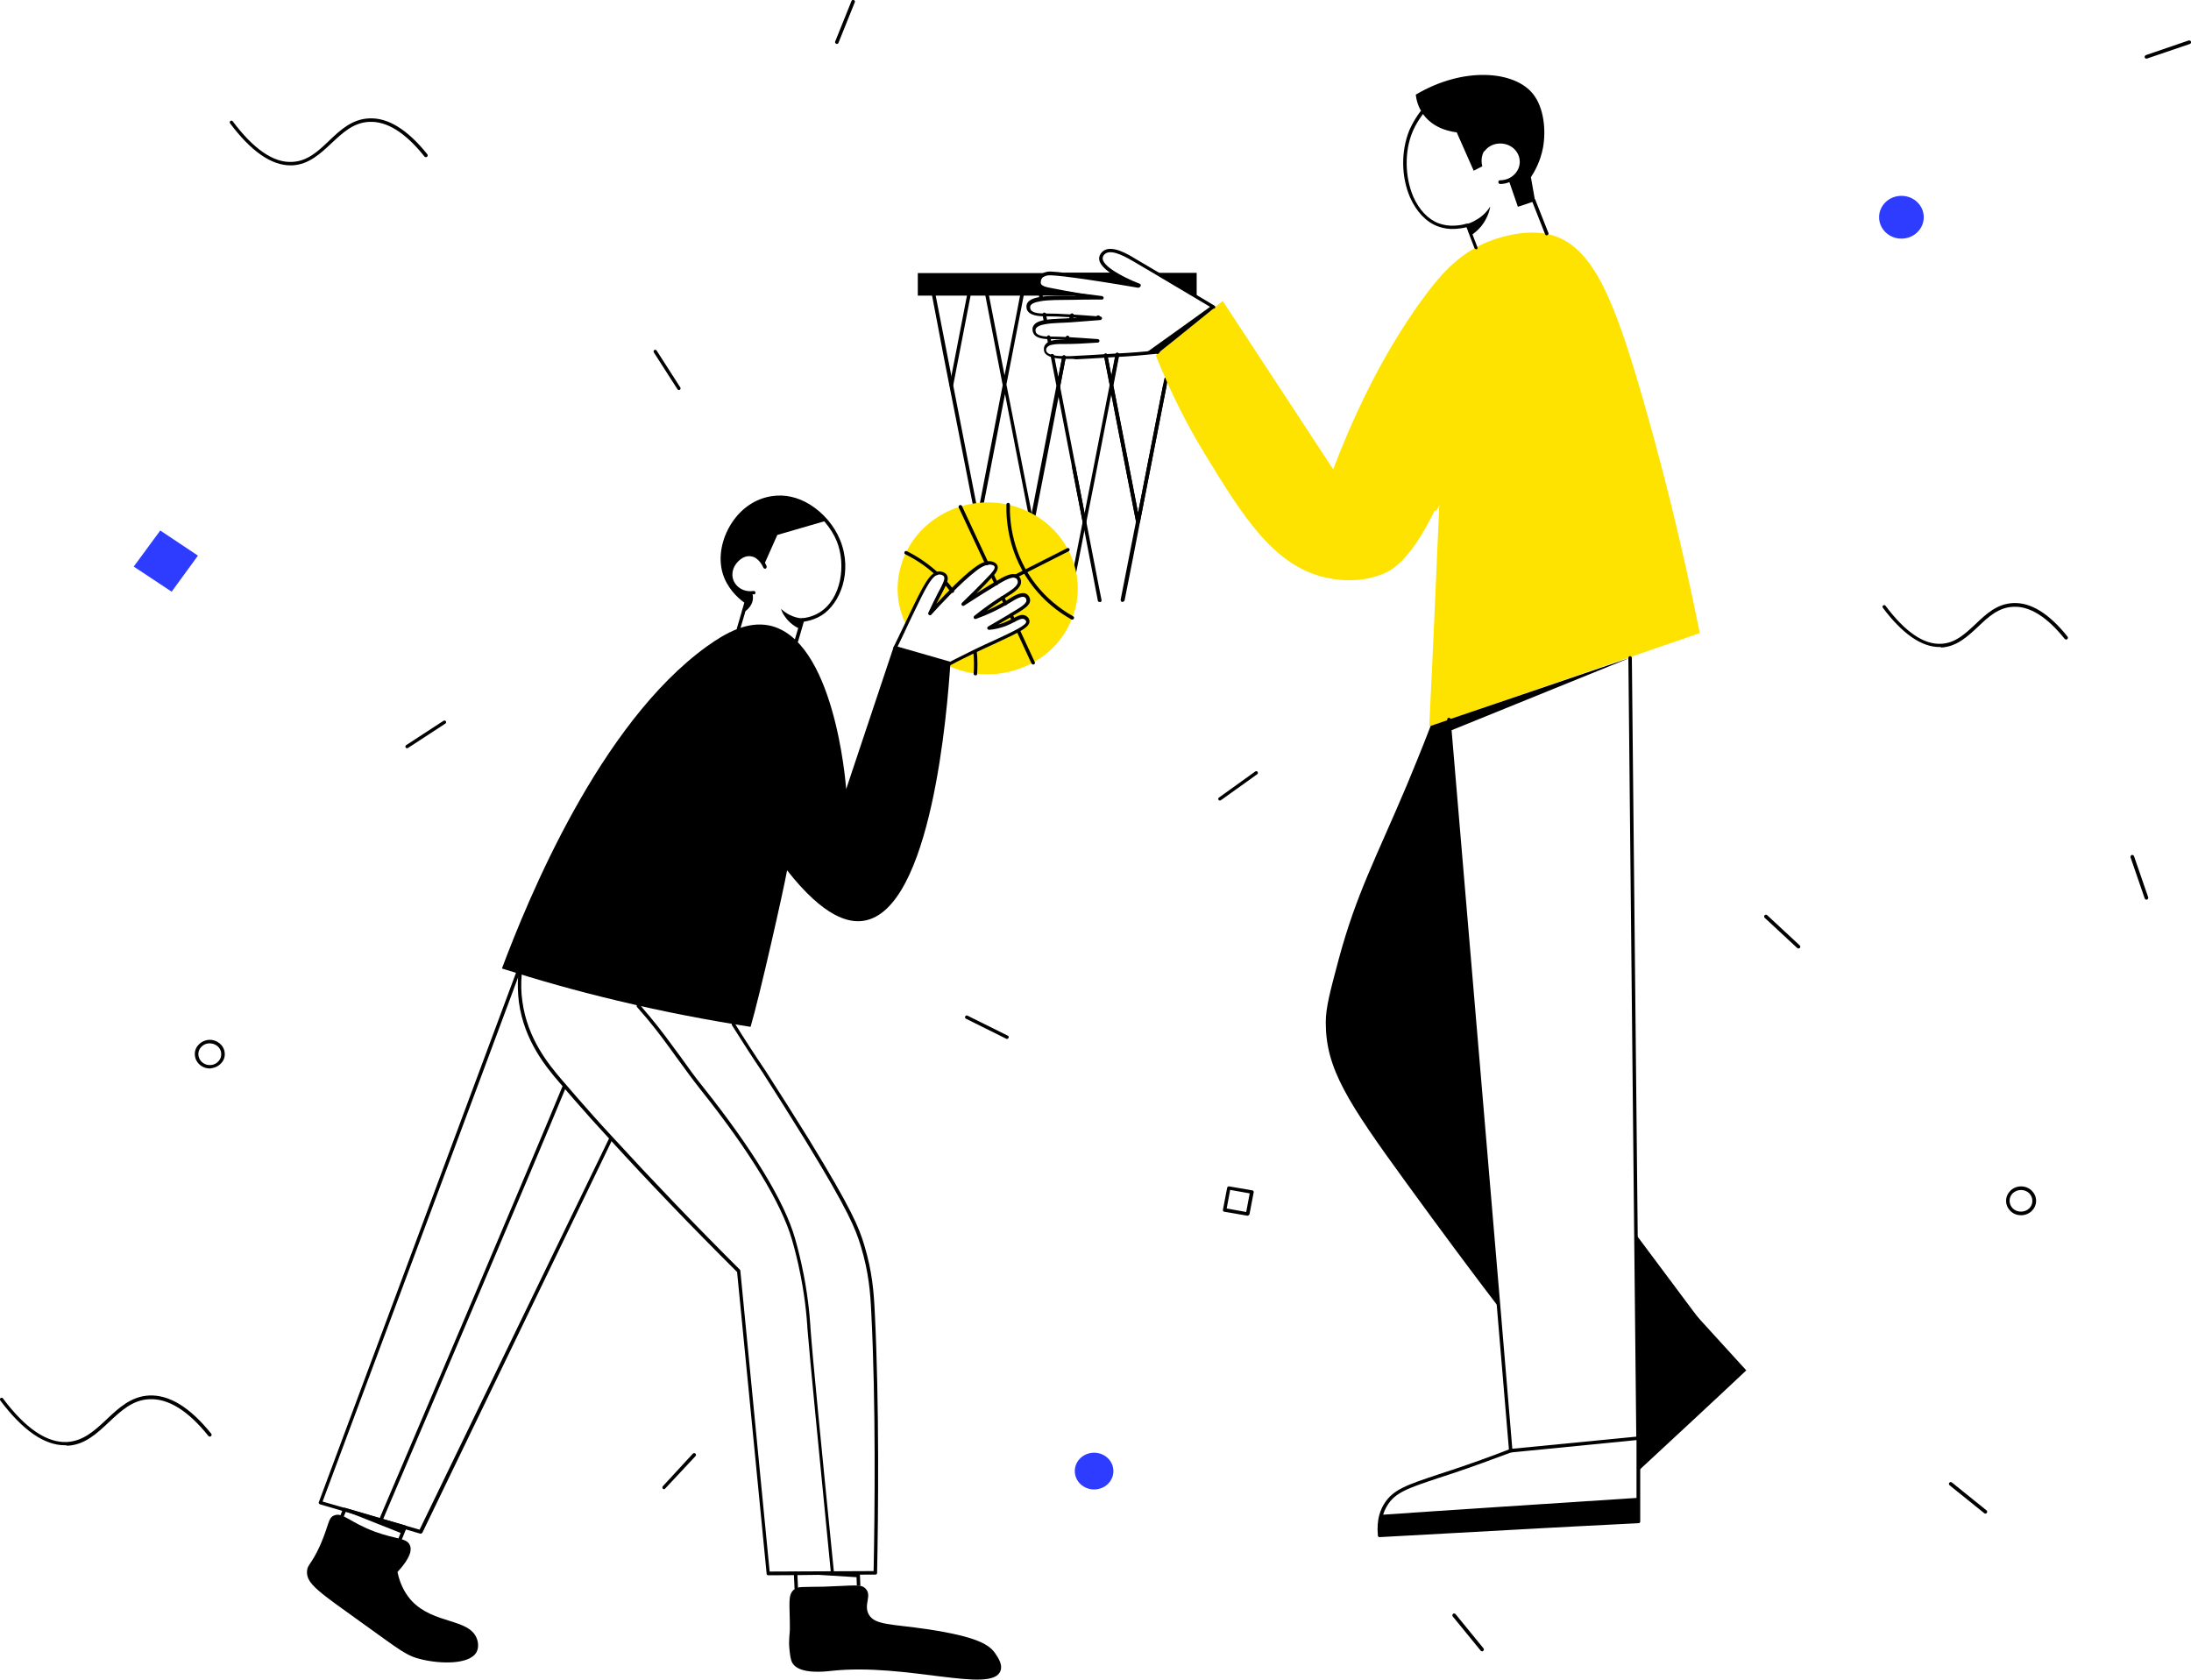<?xml version="1.0" encoding="utf-8"?>
<!-- Generator: Adobe Illustrator 24.0.1, SVG Export Plug-In . SVG Version: 6.00 Build 0)  -->
<svg version="1.1" id="Layer_1" xmlns="http://www.w3.org/2000/svg" xmlns:xlink="http://www.w3.org/1999/xlink" x="0px" y="0px"
	 viewBox="0 0 942 722.2" style="enable-background:new 0 0 942 722.2;" xml:space="preserve">
<style type="text/css">
	.st0{fill:#2D3CFE;}
	.st1{fill:#FEE200;}
</style>
<g id="background">
	<g id="background_1_">
		<path d="M833.9,278.2c-7.8,0-16-5.7-24.4-16.9
			c-0.2-0.3-0.2-0.8,0.2-1c0.3-0.2,0.8-0.2,1,0.2
			c8.4,11.2,16.4,16.7,23.9,16.3c6.1-0.3,10.3-4.3,14.8-8.5
			c4.5-4.3,9.2-8.7,16.1-9c7.6-0.4,15.5,4.5,23.4,14.4
			C889.2,274,889.1,274.5,888.8,274.8s-0.8,0.2-1.1-0.1
			c-7.6-9.5-15.1-14.2-22.2-13.8c-6.3,0.3-10.6,4.3-15.1,8.6
			c-4.5,4.2-9.1,8.5-15.7,8.9C834.4,278.1,834.1,278.2,833.9,278.2z"
			/>
		<path d="M27.9,621.4c-8.9,0-18.2-6.5-27.8-19.3c-0.2-0.3-0.2-0.8,0.2-1
			c0.3-0.2,0.8-0.2,1,0.2c9.6,12.8,18.8,19.1,27.5,18.7
			c7-0.4,11.9-4.9,17-9.7c5.2-4.9,10.5-9.9,18.3-10.3
			c8.7-0.4,17.6,5.1,26.7,16.4c0.3,0.3,0.2,0.8-0.1,1.1
			c-0.3,0.3-0.8,0.2-1.1-0.1
			c-8.7-10.9-17.3-16.2-25.4-15.8c-7.2,0.3-12.2,5-17.4,9.9
			c-5.1,4.8-10.4,9.8-17.9,10.1
			C28.6,621.4,28.3,621.4,27.9,621.4z"/>
		<path d="M124.9,71.1c-8.3,0-17-6.1-26-18.1c-0.2-0.3-0.2-0.8,0.2-1
			c0.3-0.2,0.8-0.2,1,0.2c9,12,17.6,17.9,25.6,17.4
			c6.5-0.3,11.1-4.6,15.8-9.1c4.8-4.6,9.9-9.3,17.2-9.6
			c8.1-0.4,16.5,4.8,25,15.4c0.3,0.3,0.2,0.8-0.1,1.1
			c-0.3,0.3-0.8,0.2-1.1-0.1
			c-8.2-10.3-16.2-15.3-23.8-14.9C152,52.7,147.4,57,142.5,61.6
			c-4.8,4.5-9.7,9.1-16.8,9.5C125.5,71.1,125.2,71.1,124.9,71.1
			z"/>
		<polygon class="st0" points="73.8,254.4 57.5,243.6 68.9,228.1 85.1,238.9 		"/>
		<path d="M536.4,522.7h-0.1L526.4,521c-0.2,0-0.4-0.1-0.5-0.3
			s-0.2-0.4-0.1-0.6l1.8-9.4c0.1-0.4,0.5-0.7,0.9-0.6
			l9.9,1.7c0.2,0,0.4,0.1,0.5,0.3
			c0.1,0.2,0.2,0.4,0.1,0.6l-1.8,9.4
			C537,522.4,536.7,522.7,536.4,522.7z M527.4,519.6l8.4,1.5l1.5-8l-8.4-1.5
			L527.4,519.6z"/>
		<path d="M359.8,18.9c-0.1,0-0.2,0-0.3-0.1
			c-0.4-0.2-0.6-0.6-0.4-1l7-17.4c0.2-0.4,0.6-0.6,1-0.4
			s0.6,0.6,0.4,1l-7,17.4C360.4,18.7,360.1,18.9,359.8,18.9z"/>
		<path d="M175,321.7c-0.2,0-0.5-0.1-0.6-0.3c-0.2-0.3-0.1-0.8,0.2-1
			l16.1-10.5c0.3-0.2,0.8-0.1,1,0.2c0.2,0.3,0.1,0.8-0.2,1
			l-16.1,10.5C175.3,321.7,175.1,321.7,175,321.7z"/>
		<path d="M285.5,640.3c-0.2,0-0.4-0.1-0.5-0.2
			c-0.3-0.3-0.3-0.8,0-1.1l12.9-14c0.3-0.3,0.8-0.3,1.1,0
			c0.3,0.3,0.3,0.8,0,1.1L286,640
			C285.9,640.2,285.7,640.3,285.5,640.3z"/>
		<path d="M922.8,25.2c-0.3,0-0.6-0.2-0.7-0.5c-0.1-0.4,0.1-0.8,0.5-1
			L941,17.4c0.4-0.1,0.8,0.1,1,0.5s-0.1,0.8-0.5,1L923,25.2
			C923,25.2,922.9,25.2,922.8,25.2z"/>
		<path d="M291.9,167.7c-0.2,0-0.5-0.1-0.6-0.3l-10.2-15.9
			c-0.2-0.3-0.1-0.8,0.2-1c0.3-0.2,0.8-0.1,1,0.2L292.5,166.6
			c0.2,0.3,0.1,0.8-0.2,1C292.2,167.6,292.1,167.7,291.9,167.7z
			"/>
		<path d="M432.9,446.7c-0.1,0-0.2,0-0.3-0.1L415.3,438
			c-0.4-0.2-0.5-0.6-0.3-1s0.6-0.5,1-0.3l17.3,8.6
			c0.4,0.2,0.5,0.6,0.3,1C433.4,446.5,433.2,446.7,432.9,446.7z"/>
		<path d="M637.2,710c-0.2,0-0.4-0.1-0.6-0.3l-12-14.7
			c-0.3-0.3-0.2-0.8,0.1-1.1S625.5,693.7,625.8,694l12,14.7
			C638.1,709,638,709.5,637.7,709.8C637.5,710,637.4,710,637.2,710z"/>
		<path d="M524.5,344.2c-0.2,0-0.5-0.1-0.6-0.3
			c-0.2-0.3-0.2-0.8,0.2-1l15.6-11.2C540,331.5,540.5,331.5,540.7,331.9
			c0.2,0.3,0.2,0.8-0.2,1L525,344
			C524.8,344.1,524.7,344.2,524.5,344.2z"/>
		<path d="M773.2,407.8c-0.2,0-0.4-0.1-0.5-0.2l-14-13
			c-0.3-0.3-0.3-0.8,0-1.1c0.3-0.3,0.8-0.3,1.1,0l14,13
			c0.3,0.3,0.3,0.8,0,1.1C773.6,407.7,773.4,407.8,773.2,407.8z
			"/>
		<path d="M853.6,650.8c-0.2,0-0.3-0.1-0.5-0.2l-14.9-12
			c-0.3-0.3-0.4-0.7-0.1-1.1c0.3-0.3,0.7-0.4,1.1-0.1
			l14.9,12c0.3,0.3,0.4,0.7,0.1,1.1
			C854,650.7,853.8,650.8,853.6,650.8z"/>
		<path d="M922.8,386.8c-0.3,0-0.6-0.2-0.7-0.5L916,368.6
			c-0.1-0.4,0.1-0.8,0.5-1c0.4-0.1,0.8,0.1,1,0.5l6.1,17.7
			c0.1,0.4-0.1,0.8-0.5,1C923,386.8,922.9,386.8,922.8,386.8z"/>
		<ellipse class="st0" cx="470.4" cy="632.5" rx="8.3" ry="7.9"/>
		<ellipse class="st0" cx="817.5" cy="93.4" rx="9.6" ry="9.2"/>
		<path d="M90.2,459.4c-3.3,0-6.1-2.4-6.4-5.6
			c-0.2-1.6,0.3-3.2,1.4-4.4c1.1-1.3,2.7-2.1,4.4-2.3
			c3.5-0.3,6.7,2.2,7,5.5l0,0c0.2,1.6-0.3,3.2-1.4,4.4
			c-1.1,1.3-2.7,2.1-4.4,2.3
			C90.6,459.4,90.4,459.4,90.2,459.4z M90.2,448.6c-0.2,0-0.3,0-0.5,0
			c-1.4,0.1-2.6,0.8-3.4,1.8c-0.8,0.9-1.1,2.1-1,3.3
			c0.3,2.6,2.7,4.5,5.4,4.2c1.4-0.1,2.6-0.8,3.4-1.8
			c0.8-0.9,1.1-2.1,1-3.3l0,0C94.9,450.4,92.7,448.6,90.2,448.6
			z"/>
		<path d="M868.9,522.5c-1.6,0-3.3-0.6-4.5-1.8S862.5,518,862.5,516.3
			s0.7-3.2,1.9-4.4l0,0c2.5-2.4,6.6-2.4,9.1,0
			c1.2,1.2,1.9,2.7,1.9,4.4S874.7,519.5,873.5,520.7
			C872.2,521.9,870.6,522.5,868.9,522.5z M865.4,513C864.5,513.9,864,515,864,516.3
			c0,1.2,0.5,2.4,1.4,3.3c1.9,1.8,5.1,1.8,7,0
			c0.9-0.9,1.4-2,1.4-3.3c0-1.2-0.5-2.4-1.4-3.3
			C870.5,511.2,867.4,511.2,865.4,513L865.4,513z"/>
	</g>
</g>
<g id="basket_1_">
	<path d="M459.7,258.8c-0.2,0-0.5-0.1-0.6-0.3
		c-0.1-0.2-0.2-0.4-0.2-0.6L465.5,224.3
		c0.1-0.4,0.4-0.6,0.7-0.6l0,0c0.4,0,0.7,0.3,0.7,0.6
		c0,0.1,0,0.3,0,0.4c-2,10.3-4,20.5-6,30.4l-0.6,3
		C460.4,258.5,460.1,258.8,459.7,258.8z"/>
	<path d="M482.6,258.8c-0.2,0-0.5-0.1-0.6-0.3
		c-0.1-0.2-0.2-0.4-0.2-0.6l6.6-33.6l-10.6-54.7l-3.6,18.5
		c-2.3,11.9-4.7,24.3-7.2,36.7c-0.1,0.4-0.4,0.6-0.7,0.6
		l0,0c-0.4,0-0.7-0.3-0.7-0.6v-0.2c0-0.1,0-0.2,0-0.3l11.5-58.8
		l-2.4-12.5c0-0.1,0-0.1,0-0.2c0-0.4,0.3-0.8,0.7-0.8
		c0.4,0,0.7,0.3,0.7,0.6l2.5,12.7v0.1v0.1l10.7,55
		c2.9-14.7,5.7-29.4,8.4-43l2.4-12.2c0.1-0.5,0.2-1,0.3-1.5
		l0.2-1c0.1-0.4,0.5-0.7,0.9-0.6c0.4,0.1,0.7,0.5,0.6,0.9
		l-0.2,1c-0.1,0.5-0.2,1-0.3,1.5l-2.4,12.2
		c-2.9,14.8-6,30.8-9.1,46.7c0,0,0,0,0,0.1
		c-2.2,11.3-4.4,22.7-6.6,33.6C483.3,258.5,483,258.8,482.6,258.8z"/>
	<path d="M472.1,137.3c-0.4,0-0.7-0.3-0.7-0.6v-0.1
		c0-0.1,0-0.1,0-0.2c0-0.4,0.3-0.8,0.7-0.8l0,0
		c0.4,0,0.7,0.3,0.7,0.6v0.2c0.1,0.4-0.2,0.8-0.6,0.9
		C472.2,137.3,472.2,137.3,472.1,137.3z"/>
	<path d="M477.8,166.2L477.8,166.2c-0.4,0-0.7-0.3-0.7-0.6l-2.5-12.7
		c-0.1-0.4,0.2-0.8,0.6-0.9c0.4-0.1,0.8,0.2,0.9,0.6
		l1.7,8.9l1.8-9.3c0.1-0.4,0.5-0.7,0.9-0.6
		c0.4,0.1,0.7,0.5,0.6,0.9l-2.6,13.1
		C478.4,166,478.1,166.2,477.8,166.2z"/>
	<path d="M472.2,137.3c-0.4,0-0.7-0.3-0.7-0.6v-0.1
		c-0.1-0.4,0.1-0.8,0.5-0.9c0.4-0.1,0.8,0.1,0.9,0.5
		c0,0.1,0,0.2,0.1,0.3c0.1,0.4-0.2,0.8-0.6,0.8
		C472.2,137.3,472.2,137.3,472.2,137.3z"/>
	<path d="M498.1,152.5c-0.4,0-0.7-0.2-0.7-0.6l-0.1-0.7
		c-0.1-0.4,0.2-0.8,0.6-0.9c0.4-0.1,0.8,0.2,0.9,0.6
		l0.1,0.7c0.1,0.4-0.2,0.8-0.6,0.9
		C498.2,152.5,498.1,152.5,498.1,152.5z"/>
	<path d="M489.2,225.1L489.2,225.1c-0.4,0-0.7-0.3-0.7-0.6
		c-1.7-8.7-3.4-17.4-5.1-26.1l-6.3-32.5v-0.1c0,0,0-0.1,0-0.2
		l2.6-13.2c0.1-0.4,0.5-0.7,0.9-0.6
		c0.4,0.1,0.7,0.5,0.6,0.9l-2.5,13.1L485,198.2
		c1.4,7.4,2.9,14.9,4.3,22.3l10.8-55.1
		c0.1-0.4,0.5-0.7,0.9-0.6c0.4,0.1,0.7,0.5,0.6,0.9l-11.5,58.9
		C489.9,224.8,489.6,225.1,489.2,225.1z"/>
	<path d="M498.1,152.5c-0.4,0-0.7-0.2-0.7-0.6l-0.1-0.7
		c-0.1-0.4,0.2-0.8,0.6-0.9c0.4-0.1,0.8,0.2,0.9,0.6
		l0.1,0.7c0.1,0.4-0.2,0.8-0.6,0.9
		C498.2,152.5,498.1,152.5,498.1,152.5z"/>
	<path d="M409,166.4h-0.1c-0.4-0.1-0.7-0.5-0.6-0.9l0,0l8.4-43.4
		c0.1-0.4,0.5-0.7,0.9-0.6s0.7,0.5,0.6,0.9l0,0l-8.4,43.4
		C409.7,166.1,409.4,166.4,409,166.4z"/>
	<path d="M472.7,258.8c-0.4,0-0.7-0.2-0.7-0.6l0,0l-5.3-27.6
		c-0.4-1.9-0.7-3.8-1.1-5.7l0,0l0,0
		c-0.1-0.4,0.2-0.8,0.6-0.9c0.4-0.1,0.8,0.2,0.9,0.6l0,0
		l1.1,5.7c1.5,7.6,2.9,15.1,4.4,22.7l1,5
		c0.1,0.4-0.2,0.8-0.6,0.9
		C472.8,258.8,472.8,258.8,472.7,258.8z"/>
	<path d="M423.3,239.8c-0.4,0-0.7-0.2-0.7-0.6v-0.1
		c-2.7-13.9-5.3-27.1-5.5-28c-1.4-7.2-4-20.5-6.2-31.6l-2.7-13.6
		c-2-10.1-3.8-19.4-5.3-27.5l-3.1-16.1
		c-0.1-0.4,0.2-0.8,0.6-0.9s0.8,0.2,0.9,0.6l0,0
		l19.2,98.4l10.6-54.8c-2.2-11.5-4.3-22.1-6-31l-2.4-12.4
		c-0.1-0.4,0.2-0.8,0.6-0.9s0.8,0.2,0.9,0.6l0,0l7.7,39.5
		l5.3-27.2c0.7-3.7,1.4-7.4,2.2-11.2l0.2-1.2
		c0.1-0.4,0.5-0.7,0.9-0.6s0.7,0.5,0.6,0.9l0,0l-8.4,43.2
		l11.6,59.1c0,0.1,0,0.2,0,0.3v0.2
		c-0.1,0.4-0.4,0.6-0.7,0.6l0,0c-0.4,0-0.7-0.3-0.7-0.6
		L441.5,217.7c-3.3-16.7-6.5-33.2-9.4-48.3L421.5,224.1l2.8,14.5v0.1l0,0
		c0.1,0.4-0.2,0.8-0.6,0.9
		C423.4,239.8,423.4,239.8,423.3,239.8z"/>
	<path d="M458.6,147.4H458.5c-0.4-0.1-0.7-0.5-0.6-0.9l0.3-1.5
		c0.1-0.4,0.5-0.7,0.9-0.6c0.4,0.1,0.7,0.5,0.6,0.9l-0.3,1.5
		C459.3,147.2,459,147.4,458.6,147.4z"/>
	<path d="M460.4,138.2h-0.1c-0.4-0.1-0.7-0.5-0.6-0.9l0.4-1.9
		c0.1-0.4,0.5-0.7,0.9-0.6c0.4,0.1,0.7,0.5,0.6,0.9
		l-0.4,1.9C461.1,137.9,460.8,138.2,460.4,138.2z"/>
	<path d="M443.6,226.1L443.6,226.1c-0.4,0-0.7-0.3-0.7-0.6
		l-0.1-0.6c0-0.1,0-0.2,0-0.3l11.4-58.7l-2.5-12.9v-0.1
		c0-0.4,0.2-0.7,0.6-0.7c0.4-0.1,0.8,0.2,0.9,0.6
		l1.8,9.2l1.7-8.5c0.1-0.4,0.5-0.7,0.9-0.6
		c0.4,0.1,0.7,0.5,0.6,0.9l-2.4,12.3l0,0
		c0.1,0.2,0.1,0.3,0.1,0.5C452,187.2,448.2,206.5,444.5,225.5
		C444.3,225.8,444,226.1,443.6,226.1z"/>
	<path d="M451.3,148.2c-0.4,0-0.7-0.2-0.7-0.6l-0.5-2.5
		c-0.1-0.4,0.2-0.8,0.6-0.9c0.4-0.1,0.8,0.2,0.9,0.6
		l0.5,2.5c0.1,0.4-0.2,0.8-0.6,0.9
		C451.4,148.2,451.4,148.2,451.3,148.2z"/>
	<path d="M449.5,139c-0.4,0-0.7-0.2-0.7-0.6l-0.6-3.1
		c0-0.2,0-0.4,0.2-0.6C448.5,134.5,448.8,134.4,449,134.4l0,0
		c0.4,0,0.7,0.3,0.7,0.6l0.6,3.1
		c0.1,0.4-0.2,0.8-0.6,0.9C449.6,139,449.6,139,449.5,139
		z"/>
	<path d="M458.7,147.4h-0.1c-0.4-0.1-0.7-0.5-0.6-0.9l0.3-1.5
		c0.1-0.4,0.5-0.7,0.9-0.6c0.4,0.1,0.7,0.5,0.6,0.9l-0.3,1.5
		C459.4,147.2,459.1,147.4,458.7,147.4z"/>
	<path d="M460.5,138.2h-0.1c-0.4-0.1-0.7-0.5-0.6-0.9l0.4-1.9
		c0.1-0.4,0.5-0.7,0.9-0.6c0.4,0.1,0.7,0.5,0.6,0.9
		l-0.4,1.9C461.1,137.9,460.8,138.2,460.5,138.2z"/>
	<path d="M466.2,225.2c-0.4,0-0.7-0.2-0.7-0.6l-11.2-58.1
		c0-0.1,0-0.2,0-0.3l2.4-12.9c0.1-0.4,0.5-0.7,0.9-0.6
		c0.4,0.1,0.7,0.5,0.6,0.9l-2.4,12.7l11.2,58
		c0.1,0.4-0.2,0.8-0.6,0.9
		C466.3,225.2,466.3,225.2,466.2,225.2z"/>
	<path d="M447.6,129.1c-0.4,0-0.7-0.2-0.7-0.6l-0.2-1.3l0,0
		l-0.9-4.8c-0.1-0.4,0.2-0.8,0.6-0.9s0.8,0.2,0.9,0.6
		L448.5,128.2v0.1c0,0.4-0.2,0.7-0.6,0.7
		C447.7,129.1,447.7,129.1,447.6,129.1z"/>
	<path d="M466.2,225.2c-0.4,0-0.7-0.3-0.7-0.6l-4.7-24.3
		c-0.1-0.4,0.2-0.8,0.6-0.9c0.4-0.1,0.8,0.2,0.9,0.6
		L467,224.3v0.1l0,0C467,224.9,466.7,225.2,466.2,225.2
		C466.3,225.2,466.3,225.2,466.2,225.2z"/>
	<path d="M732.6,569.9C728,576.5,709,603.7,704.2,610.6l-0.8-79.8
		C704.7,532.6,731.8,568.8,732.6,569.9z"/>
	<path d="M470.4,127.1h-75.8v-9.7h57.1
		c-1.6,0.2-2.9,0.7-3.8,1.8c-0.2,0.2-1,1.2-0.8,2.3
		c0.5,2.1,4.8,2.8,8.1,3.3c2.6,0.4,5.1,0.8,7.5,1.2l0,0
		C465.4,126.3,467.9,126.7,470.4,127.1L470.4,127.1L470.4,127.1
		C470.3,127,470.4,127.1,470.4,127.1z"/>
	<path d="M489.8,122.3c-13-1.6-22.3-3-29.6-4.4
		c-1.1-0.2-2.6-0.5-4.3-0.7h23.8
		C484.4,120.1,489.8,122.3,489.8,122.3z"/>
	<path d="M514.5,117.3v9.7h-1.1c-1.6-0.9-3.1-1.8-4.6-2.7
		c-4.4-2.6-8.3-4.9-11.8-7H514.5z"/>
</g>
<g>
	<path class="st1" d="M389.6,268.7C392.5,262.8,396.2,255.6,399,250.8
		c0.3-0.6,0.8-1.3,1.3-2c0.6-0.8,1.3-1.6,2-2.1l0,0
		c0.1-0.1,0.1-0.1,0.2-0.1c0.2-0.1,0.4-0.2,0.6-0.3l0,0
		c0.3-0.1,0.7-0.2,1.1-0.2c0.6,0,1.3,0.4,1.8,0.8
		c0.3,0.3,0.5,0.6,0.7,0.9c0,0.1,0.1,0.1,0.1,0.2
		c0.4,0.9,0.2,1.9-0.1,2.8c-0.2,0.6-0.5,1.1-0.8,1.5
		c-3.3,5.6-6.4,11.4-6.1,11.5c0.2,0.2,4.4-4.6,9.6-9.7
		c1.5-1.5,3.1-3,4.6-4.5c0.2-0.2,0.5-0.5,0.8-0.7
		c2.6-2.3,5.2-4.4,7.4-5.7c0.8-0.4,1.5-0.8,2.1-1
		c0.3-0.1,0.5-0.2,0.8-0.2c0.7-0.2,1.3-0.2,1.8,0
		c0.3,0.1,1.6,0.6,1.9,1.7c0.4,1.4-1,2.9-2,3.8
		c-0.2,0.2-0.4,0.4-0.5,0.5c-1,0.9-9.4,9.1-12.1,11.9
		c1.7-1,3.3-2,4.8-2.9c0.8-0.5,1.6-1,2.4-1.5
		c1.7-1,3.1-2,4.5-2.9c0.4-0.2,0.7-0.5,1.1-0.7c0.5-0.4,1-0.7,1.5-1
		c0.1-0.1,0.2-0.1,0.2-0.2c1.1-0.7,2.2-1.5,3.3-2.1
		c1.8-1,3.5-1.6,4.8-0.9c0.9,0.5,1.6,1.6,1.6,2.6
		c0,1.7-1.7,3-3,3.9l0,0l-1,0.6c-1,0.6-2,1.3-3.2,2.1
		c-0.6,0.4-1.2,0.8-1.8,1.2c-2.8,2-6.1,4.3-10,7.2
		c3.6-1.2,6.5-2.5,8.7-3.6c0.6-0.3,1.1-0.6,1.6-0.8
		c0.9-0.5,1.8-1,2.7-1.5c2.3-1.4,4.2-2.6,5.7-3.2l0,0
		c0.1,0,0.2-0.1,0.4-0.2c0.5-0.2,1-0.4,1.5-0.3
		c0.8,0,1.4,0.6,1.6,0.9c0.3,0.4,0.5,0.8,0.6,1.2
		c0.2,1.8-2.1,3.5-4.1,4.7c-0.1,0.1-0.2,0.1-0.3,0.2
		c-0.9,0.6-1.9,1.2-3,1.9c-2.7,1.6-6.1,3.6-10.2,5.7
		c3.4-0.3,6-1.2,7.7-2c1.3-0.6,2.4-1.2,3.4-1.7
		c1.2-0.6,2.1-1.2,3-1.4c0.6-0.2,1.2-0.2,1.8,0.1
		c0.8,0.3,1.5,1.1,1.6,1.9c0.1,1-0.7,1.9-1.6,2.6
		c-0.7,0.6-1.6,1.1-2.2,1.5c-0.1,0.1-0.2,0.1-0.3,0.2
		c-4.1,2.3-12,6-18.6,9l0,0c-0.6,0.3-1.2,0.5-1.8,0.8
		c-1.4,0.6-2.8,1.3-4,1.8c-2.5,1.1-4.3,1.9-5,2.2
		c-0.1,0.1-0.3,0.3-0.5,0.5c-0.1,0.2-0.2,0.4-0.3,0.5
		c2,0.9,3.6,1.4,4.4,1.7c0.9,0.3,1.7,0.5,1.7,0.5
		c0.2,0.1,0.4,0.1,0.7,0.2c1.6,0.4,3.2,0.7,4.8,0.9l0,0
		c8.8,1.1,17.4-0.7,24.7-4.7c0.7-0.4,1.5-0.8,2.2-1.3
		c0.6-0.4,1.2-0.8,1.8-1.2l0,0l0,0
		c6.6-4.8,11.6-11.6,13.9-19.8c0.1-0.2,0.1-0.4,0.2-0.6
		c2.4-9,1-18-3-25.7c-0.2-0.5-0.5-0.9-0.8-1.4
		c-4.9-8.4-13.2-14.9-23.7-17.6c-0.4-0.1-0.9-0.2-1.3-0.3
		s-0.9-0.2-1.3-0.3l0,0c-6.6-1.2-13.1-0.8-19.2,1.1
		c-0.9,0.3-1.7,0.6-2.6,0.9c-1.3,0.5-2.6,1-3.8,1.7
		c-7.3,3.7-13.4,9.7-17,17.2c-0.8,1.7-1.5,3.4-2,5.3
		c-0.1,0.2-0.1,0.4-0.2,0.6
		C384.8,252.2,385.8,261.1,389.6,268.7"/>
</g>
<path d="M419.4,290.4L419.4,290.4c-0.4,0-0.8-0.3-0.8-0.7l0,0
	c0.2-3,0.2-6-0.1-9.1c0-0.4,0.3-0.8,0.7-0.8
	C419.6,279.8,420,280.1,420,280.5c0.3,3.1,0.3,6.3,0.1,9.3
	C420.2,290.1,419.8,290.4,419.4,290.4z"/>
<path d="M402.6,247.3c-0.2,0-0.4-0.1-0.5-0.2
	c-3.8-3.5-8.2-6.5-12.9-8.8c-0.4-0.2-0.5-0.6-0.3-1s0.6-0.5,1-0.3
	c4.9,2.4,9.3,5.5,13.3,9.1c0.3,0.3,0.3,0.8,0,1.1
	C403,247.2,402.8,247.3,402.6,247.3z"/>
<path d="M409.4,254.9c-0.2,0-0.5-0.1-0.6-0.3
	c-0.1-0.1-0.2-0.3-0.3-0.4c-0.8-1-1.6-2-2.3-2.9
	c-0.3-0.3-0.2-0.8,0.1-1.1c0.3-0.3,0.8-0.2,1.1,0.1
	c0.8,0.9,1.6,1.9,2.4,3c0.1,0.2,0.2,0.3,0.3,0.5
	c0.2,0.3,0.1,0.8-0.2,1C409.7,254.8,409.5,254.9,409.4,254.9z"/>
<path d="M461,266.4c-0.1,0-0.3,0-0.4-0.1
	c-6.4-3.6-11.9-8.3-16.3-13.9c-10.5-13.3-11.8-27.9-11.6-35.5
	c0-0.4,0.4-0.7,0.8-0.7s0.7,0.4,0.7,0.8
	c-0.2,7.3,1.1,21.6,11.3,34.5C449.8,256.9,455.2,261.5,461.4,265
	c0.4,0.2,0.5,0.7,0.3,1C461.5,266.3,461.3,266.4,461,266.4z"/>
<path d="M424.3,243c-0.3,0-0.6-0.2-0.7-0.4l-11.4-24.4
	c-0.2-0.4,0-0.8,0.4-1s0.8,0,1,0.4l11.4,24.4
	c0.2,0.4,0,0.8-0.4,1C424.5,242.9,424.4,243,424.3,243z"/>
<path d="M432.3,260.2c-0.3,0-0.6-0.2-0.7-0.4
	c-0.4-0.8-0.8-1.7-1.2-2.5c-0.2-0.4,0-0.8,0.4-1s0.8,0,1,0.4
	c0.4,0.8,0.8,1.7,1.2,2.5c0.2,0.4,0,0.8-0.4,1
	C432.5,260.2,432.4,260.2,432.3,260.2z"/>
<path d="M444.2,285.7c-0.3,0-0.6-0.2-0.7-0.4l-6.2-13.4
	c-0.2-0.4,0-0.8,0.4-1s0.8,0,1,0.4l6.2,13.4
	c0.2,0.4,0,0.8-0.4,1C444.4,285.6,444.3,285.7,444.2,285.7z"/>
<path d="M435.7,267.4c-0.3,0-0.5-0.2-0.7-0.4
	c-0.3-0.7-0.6-1.3-0.9-2c-0.2-0.4,0-0.8,0.4-1s0.8,0,1,0.4
	c0.3,0.7,0.6,1.3,0.9,2c0.2,0.4,0,0.8-0.4,1
	C435.9,267.4,435.8,267.4,435.7,267.4z"/>
<path d="M428.3,251.7c-0.3,0-0.6-0.2-0.7-0.4l-0.5-1.2
	c-0.4-0.8-0.7-1.5-1.1-2.3c-0.2-0.4,0-0.8,0.4-1s0.8,0,1,0.4
	c0.3,0.8,0.7,1.5,1.1,2.3l0.5,1.2c0.2,0.4,0,0.8-0.4,1
	C428.5,251.7,428.4,251.7,428.3,251.7z"/>
<path d="M436.7,248.5c-0.3,0-0.5-0.1-0.7-0.4c-0.2-0.4,0-0.8,0.3-1
	l22.5-11.4c0.4-0.2,0.8,0,1,0.3c0.2,0.4,0,0.8-0.3,1L437,248.4
	C436.9,248.5,436.8,248.5,436.7,248.5z"/>
<g id="tshirt_3_">
	<path class="st1" d="M618.9,215.1c-3.5,7.7-12.2,25.8-22.7,30.9
		c-0.8,0.4-1.5,0.7-1.5,0.7c-9.7,4-18.9,2.7-22.2,2.1
		c-24.1-3.8-38.1-26.8-54.5-53.6C513.1,187.1,507.1,176.4,501.2,163
		v-0.1c-0.6-1.3-1.2-2.7-1.8-4.1l0,0l0,0c-0.8-2-1.7-4-2.5-6.1
		c0.4-0.3,0.7-0.6,1.1-0.9c0.3-0.3,0.7-0.5,1-0.8
		c7.7-6.2,15.5-12.5,23.2-18.8c1.2-0.9,2.4-1.9,3.5-2.8
		c15.8,24.1,31.7,48.3,47.5,72.4c7.1-18.7,19.7-47.9,39.2-74.3
		c7.4-10,15.9-19.7,29.9-24.5c2.6-0.9,13.7-4.6,23.8-2.2
		c18.6,4.4,27.8,27.9,39.8,69.2C713.5,196.2,722.5,230.7,730.8,272.2
		c-77.6,26.8-105.5,36.4-107.8,37.2c-3.9,1.3-7.9,2.7-7.9,2.7
		h-0.1c0,0-0.4,0.2-0.5,0.2C616.1,279.8,617.5,247.4,618.9,215.1z"/>
	<path class="st1" d="M617.1,219.6c-0.1,0-0.2,0-0.3-0.1
		c-0.4-0.2-0.5-0.6-0.3-1l16.5-33.4c0.2-0.4,0.6-0.5,1-0.3
		s0.5,0.6,0.3,1l-16.5,33.4C617.7,219.5,617.4,219.6,617.1,219.6z"/>
</g>
<g id="shoes_3_">
	<path d="M593.1,660.9c-0.4,0-0.7-0.3-0.7-0.7
		c-0.3-3.3-0.1-6.4,0.7-9.1c0.5-1.6,1.1-3.1,2-4.5
		C598.9,640.4,605,638.4,618.5,633.9c1.8-0.6,3.7-1.2,5.8-1.9
		c8.1-2.7,16.5-5.7,25-9c0.4-0.1,0.8,0,1,0.4
		c0.1,0.4,0,0.8-0.4,1c-8.6,3.2-17,6.3-25.1,9
		c-2.1,0.7-4,1.3-5.8,1.9c-13.2,4.4-19.2,6.3-22.6,12.1
		C595.6,648.7,595,650.1,594.6,651.5c-0.7,2.4-0.9,5-0.7,7.8
		L665.6,655.5c4.4-0.2,8.8-0.5,13.2-0.7L703.6,653.5v-35.3
		c0-0.4,0.3-0.8,0.8-0.8s0.8,0.3,0.8,0.8v36
		c0,0.4-0.3,0.7-0.7,0.7l-25.5,1.3c-4.4,0.2-8.8,0.5-13.2,0.7
		L593.1,660.9L593.1,660.9z"/>
	<path d="M704.3,632.5v-14.2l-0.1-7.7l-0.3-25.8l22.2-22.7
		c8.2,9,16.5,18.1,24.7,27.1C735.4,603.7,719.8,618.1,704.3,632.5z"/>
	<path d="M704.3,644v10.3c-8.3,0.4-16.6,0.9-24.9,1.3
		c-4.6,0.2-9.2,0.5-13.8,0.7c-24.1,1.3-48.3,2.5-72.4,3.8
		c-0.2-2.3-0.3-5.5,0.7-8.8C618.1,649.6,673.8,646,704.3,644z"/>
</g>
<g id="head_3_">
	<path d="M645,79.1c-0.4,0-0.8-0.3-0.8-0.8S644.5,77.5,645,77.5
		c4.6,0,8.4-3.6,8.4-7.9c0-4.4-3.7-7.9-8.4-7.9
		c-2.6,0-5,1.1-6.6,3.1c-0.3,0.3-0.7,0.4-1.1,0.1
		c-0.3-0.3-0.4-0.7-0.1-1.1c1.9-2.3,4.7-3.7,7.8-3.7
		c5.4,0,9.9,4.2,9.9,9.4C654.8,74.9,650.4,79.1,645,79.1z"/>
	<path id="hair_3_" d="M608.7,40.7c0.2,1.9,0.9,5.3,3.3,8.6
		c4.9,6.6,12.9,7.4,14.3,7.6c2.4,5.5,4.9,11,7.3,16.5
		c1.2-0.6,2.5-1.3,3.7-1.9c-0.1-0.4-1.2-4.4,1.5-7.5
		c1.5-1.7,3.4-2.4,4.3-2.6C647.5,60.3,650.9,63.1,651,63.2
		c2.4,2,2.8,4.7,2.9,5.6c0.1,0.8,0.4,3.7-1.7,6.3
		c-1.2,1.5-2.7,2.2-3.5,2.5c1.3,3.8,2.6,7.5,3.9,11.3
		c2.5-0.8,5-1.6,7.4-2.5c-0.6-3.4-1.2-6.8-1.8-10.2
		c1.7-2.6,4.1-6.9,5.2-12.7c1.4-7.8,0.3-17.4-4.3-23.1
		C651.2,30.4,629.2,28.5,608.7,40.7z"/>
	<g id="face_3_">
		<path d="M665,101.2c-0.3,0-0.6-0.2-0.7-0.5l-5.6-14.2
			c-0.2-0.4,0-0.8,0.4-1s0.8,0,1,0.4l5.6,14.2
			c0.2,0.4,0,0.8-0.4,1C665.2,101.2,665.1,101.2,665,101.2z"/>
		<path d="M634.6,107.1c-0.3,0-0.6-0.2-0.7-0.5c-0.5-1.3-1-2.6-1.5-3.9
			l-1.3-3.4c0,0,0,0,0-0.1l-0.6-1.5c-1.6,0.4-3.2,0.6-4.6,0.7
			c-2.8,0.2-5.4-0.2-7.8-1.1c-5-1.9-9.1-6.3-11.8-12.3
			c-3.9-8.9-4-20-0.4-28.9c0,0,1.5-3.8,4.8-8.2
			c0.3-0.3,0.7-0.4,1.1-0.1s0.4,0.7,0.1,1.1
			c-3.2,4.2-4.6,7.8-4.6,7.8c-3.5,8.4-3.3,19.3,0.3,27.8
			c2.5,5.7,6.4,9.8,10.9,11.5c2.2,0.8,4.6,1.2,7.2,1
			c1.5-0.1,3.1-0.3,4.7-0.8c0.1,0,0.1,0,0.2,0h0.1
			c0.4-0.1,0.7,0.1,0.9,0.5l0.8,2.1c0,0,0,0,0,0.1l1.3,3.5
			c0.5,1.3,1,2.6,1.5,3.9c0.1,0.4,0,0.8-0.4,1
			C634.8,107.1,634.7,107.1,634.6,107.1z"/>
		<path d="M640.7,88.8c-0.2,1.5-0.8,3.5-2,5.7
			c-1.8,3.3-4.3,5.4-6.1,6.6c-0.2-0.7-0.5-1.4-0.8-2.2
			c-0.4-1-0.9-1.8-1.4-2.5c1.1-0.3,2.5-0.8,3.8-1.6
			C637.7,93,639.7,90.4,640.7,88.8z"/>
	</g>
</g>
<g id="hand_4_">
	<path d="M521.8,132.7c-0.1,0-0.3,0-0.4-0.1
		c-10.2-6.1-19.3-11.5-26.6-15.8l-7.3-4.3
		c-2.8-1.6-9.2-5.5-12.2-3.5c-0.6,0.4-1.1,1.1-1.2,1.8
		c-0.5,3.3,7.9,8.1,15.9,11.2c0.4,0.1,0.6,0.6,0.4,1
		c-0.1,0.4-0.6,0.6-1,0.4c-4.2-1.6-17.7-7.3-16.8-12.8
		c0.2-1.1,0.9-2.1,1.9-2.8c3.7-2.5,10.5,1.5,13.7,3.5l7.3,4.3
		c7.3,4.3,16.5,9.7,26.6,15.8c0.4,0.2,0.5,0.7,0.3,1
		C522.3,132.6,522,132.7,521.8,132.7z"/>
	<path d="M459.3,154.3c-0.6,0-1.3,0-1.9,0c-0.1,0-0.2,0-0.2,0
		c-2-0.1-3.7-0.3-5-0.7c-1.7-0.5-2.8-1.3-3.2-2.3
		c-0.3-0.9-0.3-2,0.2-2.8c0.4-0.7,1-1.2,1.8-1.6
		c1.9-0.9,4.6-0.9,5.9-0.9c0.6,0,1.1,0,1.6,0h0.1
		c0.2,0,0.5,0,0.7,0c-0.2,0-0.3,0-0.5,0h-0.1
		c-2.5-0.1-4.7-0.2-6.6-0.2h-0.2c-0.4,0-0.8,0-1.3,0
		c-3.4-0.1-5.5-0.9-6.3-2.5c-0.1-0.2-0.7-1.5-0.2-2.8
		c0.6-1.5,2.2-2.4,5.1-2.9c1.7-0.3,3.9-0.5,6.7-0.6
		c0.9,0,2.2-0.1,4.2-0.2h0.1c1-0.1,2-0.1,3-0.2
		c-1-0.1-1.9-0.1-2.7-0.2h-0.1C456,136.1,452.4,136,449.6,136
		c-0.3,0-0.6,0-1,0c-3.7-0.1-6-0.9-6.9-2.5
		C441.6,133.4,441,132.1,441.5,130.7c0.6-1.5,2.4-2.5,5.6-3
		c1.6-0.3,3.6-0.4,6.2-0.5c2-0.1,5.9-0.1,8.6-0.1
		c0.3,0,0.5,0,0.8,0c-2.5-0.4-6.3-1.1-11.8-2.1
		c-1.4-0.3-4.2-0.8-4.8-2.8c-0.1-0.4-0.1-1.1,0-1.7
		c0.2-1,0.6-1.7,0.8-1.9c0.1-0.1,1.1-1.4,3.6-1.8
		c2.6-0.4,17.9,1.8,39,5.4c0.4,0.1,0.7,0.5,0.6,0.9
		s-0.5,0.7-0.9,0.6c-23.9-4.1-36.5-5.6-38.6-5.3
		c-1.9,0.3-2.6,1.1-2.6,1.2c-0.1,0.1-0.4,0.6-0.5,1.3
		c-0.1,0.5,0,0.9,0,1c0.4,1.2,2.7,1.6,3.7,1.8
		c11,2.2,15.3,2.7,15.4,2.7c1.6,0.2,4.1,0.5,7.2,0.9
		c0.4,0.1,0.7,0.4,0.7,0.8s-0.4,0.7-0.7,0.7c0,0-1.5,0-3.6,0
		c-2.2,0-5.2,0-8.1,0.1c-2.8,0-6.6,0.1-8.6,0.1
		c-2.5,0.1-4.5,0.2-6,0.5c-2.6,0.4-4.1,1.1-4.5,2
		c-0.3,0.7,0.1,1.5,0.1,1.6c0.6,1.1,2.5,1.7,5.5,1.7
		c0.5,0,0.9,0,1.2,0c2.8,0,6.4,0.1,10.7,0.4c0,0,0,0,0.1,0
		c2.9,0.2,6.4,0.4,11.3,0.8l1.2,0.1
		c0.4,0,0.7,0.4,0.7,0.7c0,0.4-0.3,0.7-0.7,0.8
		c0,0-0.4,0-1.2,0.1c-2.4,0.2-7.6,0.6-11.7,0.9h-0.1
		c-2,0.1-3.4,0.2-4.3,0.2c-2.8,0.1-4.9,0.3-6.5,0.6
		c-2.3,0.4-3.6,1.1-4,2c-0.3,0.7,0.1,1.5,0.1,1.6
		c0.4,0.7,1.6,1.6,5,1.7c0.5,0,0.9,0,1.2,0h0.2
		c1.9,0,4.1,0.1,6.6,0.2h0.1c3.7,0.2,8.1,0.5,13.5,0.9
		c0.4,0,0.7,0.4,0.7,0.7c0,0.4-0.3,0.8-0.7,0.8
		c-5.8,0.4-10.3,0.6-13.8,0.6h-0.1c-0.5,0-1.1,0-1.6,0
		c-1.3,0-3.8,0-5.4,0.7c-0.5,0.3-0.9,0.6-1.1,1
		c-0.3,0.5-0.3,1.1-0.1,1.5c0.2,0.6,1,1.1,2.2,1.4
		c1.2,0.4,2.8,0.6,4.7,0.6h0.2c2.2,0.1,4.3,0,5.5-0.1
		c3.7-0.2,7.8-0.4,12.3-0.7l5-0.3c0,0,0,0,0.1,0
		c5.8-0.3,11.7-0.7,17.5-1.4h0.3c0.4,0,0.8,0.3,0.8,0.7
		s-0.3,0.8-0.7,0.8h-0.3c-5.8,0.6-11.7,1.1-17.6,1.4
		c0,0,0,0-0.1,0l0,0l-5,0.3c-4.5,0.3-8.6,0.5-12.3,0.7
		C461.9,154.3,460.6,154.3,459.3,154.3z"/>
	<path d="M521,131.4c-9.3,6.7-18.6,13.4-27.9,20
		c1.9-0.1,3.7-0.1,5.6-0.2c1.1-0.9,5.3-4.2,6.4-5.1
		c5.7-4.6,11.5-9.3,17.2-13.9
		C521.9,132,521.4,131.7,521,131.4z"/>
</g>
<g id="legs_3_">
	<path d="M649.6,624.5c-0.2,0-0.3-0.1-0.5-0.2
		c-0.2-0.1-0.3-0.3-0.3-0.5l-5.2-61.6l-21.4-252.8
		c0-0.4,0.3-0.8,0.7-0.8s0.8,0.3,0.8,0.7l21.4,252.8
		l5.1,60.8l53.3-5.2l-0.9-86.8l-2.5-248c0-0.4,0.3-0.8,0.7-0.8
		l0,0c0.4,0,0.7,0.3,0.8,0.7l3.4,335.5c0,0.4-0.3,0.7-0.7,0.8
		L649.6,624.5L649.6,624.5z"/>
	<path d="M644.4,562.1c-10.7-14-24.2-32.1-39.6-53.3
		c-25.6-35.2-34.8-49.4-34.8-69.2c0-6.5,1.9-13.4,5.6-27.3
		c7.6-28.1,15.8-42.9,29.2-74.6c2.7-6.5,6.3-15.2,10.3-25.6
		c2.6-0.9,5.3-1.8,7.9-2.7L644.4,562.1z"/>
	<path d="M700.9,282.8c-25.8,10.5-51.6,20.9-77.4,31.4l-0.4-4.9
		C649,300.5,674.9,291.7,700.9,282.8z"/>
</g>
<g id="man_1_1_">
	<path id="tshirt_2_" d="M408.6,285.3c-1.3,19.5-8,106.1-37.3,110.6
		c-6.2,1-16.9-1.3-32.9-21.7c-1.5,8.5-11.9,54.5-15.7,67.3
		c-17.9-2.8-37.1-6.4-57.4-11.3c-17.7-4.2-34.2-8.9-49.5-13.8
		c11.4-30.3,42-105.1,88-138.4c8.6-6.2,17.6-10.9,26.8-9.1
		c28,5.7,33,67.3,33.2,70.4c6.8-20.5,13.7-40.9,20.5-61.4
		C392.4,280.5,400.5,282.9,408.6,285.3z"/>
	<path d="M408.6,286.1c-0.1,0-0.1,0-0.2,0l-23.7-6.9
		c-0.2-0.1-0.4-0.2-0.5-0.4c-0.1-0.2-0.1-0.4,0-0.6
		c0.9-1.8,2.6-5.3,4.7-9.7l1.7-3.6
		c6.6-13.7,9.3-19.3,13.4-19.2c0.2,0,2.1,0.1,3,1.4
		c1.2,1.7,0,4.1-1.7,7.3L405,255
		c-0.8,1.5-1.6,3.1-2.4,4.6C407,254.9,413.4,248.3,418.5,244.4
		c2.2-1.7,5.4-3.8,8.3-2.9c1,0.3,1.7,0.9,2,1.6
		c0.8,1.8-1.1,3.8-2,4.8c-2,2.2-4.6,4.9-7,7.2
		c2.8-1.7,5.5-3.5,8.3-5.1c3.1-1.9,7-4.2,9.4-2.7
		c1.3,0.8,1.5,2.4,1.5,2.6c0.2,2.7-2.8,4.7-6.7,7.1
		l-1.2,0.8c-2.3,1.5-4.6,3.1-6.9,4.8c3.1-1.4,6-2.9,8.7-4.5
		l0.6-0.4c2.7-1.7,5.8-3.5,7.9-2.3
		c0.8,0.5,1.4,1.5,1.5,2.5c0.1,2.4-2.6,4-8,7.2l-0.1,0.1
		c-1.1,0.6-2.9,1.7-5.7,3.3c0.9-0.2,1.8-0.5,2.6-0.8
		c1.4-0.6,2.7-1.2,3.8-1.8c2.1-1.1,3.8-2,5.4-1.2
		c0.3,0.1,1.5,0.8,1.7,2.1c0.5,2.8-4.5,5.1-14.4,9.7
		c-2.5,1.2-5.3,2.5-8.4,3.9c-3.7,1.8-7.5,3.6-11,5.5
		C408.8,286,408.7,286.1,408.6,286.1z M385.9,278L408.5,284.5
		c3.5-1.8,7.2-3.6,10.8-5.4c3.1-1.5,5.9-2.8,8.4-3.9
		c7.7-3.6,13.8-6.4,13.5-8c-0.1-0.5-0.7-0.9-0.9-1
		c-0.9-0.4-2.1,0.1-4.1,1.2c-1.1,0.6-2.4,1.2-3.9,1.8
		c-2.2,0.8-4.5,1.4-7,1.6c-0.4,0-0.7-0.2-0.8-0.5
		c-0.1-0.3,0-0.7,0.3-0.9C429.5,266.7,432.5,264.9,434,264l0.1-0.1
		c4.6-2.7,7.3-4.3,7.2-5.8c0-0.5-0.3-1.1-0.7-1.3
		c-1.3-0.8-4.2,1-6.3,2.3l-0.7,0.4c-4.2,2.5-8.9,4.8-14,6.6
		c-0.3,0.1-0.7,0-0.9-0.3c-0.2-0.3-0.1-0.7,0.2-1
		c3.7-3,7.5-5.7,11.4-8.2l1.3-0.8c3.3-2.1,6.1-3.9,6-5.7
		c0,0-0.1-1-0.8-1.5c-1.6-1-5.3,1.2-7.8,2.7
		c-4.8,2.9-9.7,6-14.5,9.1c-0.3,0.2-0.8,0.1-1-0.2
		c-0.2-0.3-0.2-0.7,0.1-1c2.4-2.3,8.5-8.3,12.3-12.4
		c0.5-0.6,2.1-2.3,1.7-3.2c-0.1-0.3-0.5-0.6-1.1-0.7
		c-2.5-0.8-5.9,1.8-7,2.7c-6.5,5-15.5,14.7-19.1,18.7
		c-0.2,0.3-0.7,0.3-1,0.1c-0.3-0.2-0.4-0.6-0.3-0.9
		c1.5-3.2,3-6.3,4.5-9.2l0.4-0.7c1.4-2.7,2.5-4.8,1.8-5.8
		c-0.4-0.6-1.5-0.8-1.9-0.8c-3.1-0.1-5.9,5.7-12,18.4
		l-1.7,3.6C388.4,272.9,386.9,276,385.9,278z"/>
	<g id="shoes_2_">
		<path d="M143.6,651.6c3.7-1.6,6.6,2.9,17.7,7
			c9.1,3.3,13.5,2.6,14.9,5.7c0.9,1.9,0.5,5.3-5.3,11.6
			c1.3,6.3,4,10.1,6.2,12.5c9.5,10,24.6,7.4,27.9,16.1
			c0.2,0.5,1.2,3.3-0.1,5.8c-3,5.5-15.6,5.1-23.5,3.2
			c-6.6-1.5-9.1-3.8-25.3-15.4c-18.9-13.6-24.5-17.1-24.1-22.6
			c0.2-2.9,1.8-2.6,5.7-11.2C141.6,655.3,141,652.7,143.6,651.6
			z"/>
		<path d="M341.3,683.5C343,682,344.5,682.4,354.2,682.2c13.1-0.4,16-1.3,18,0.9
			c2.8,3-1,6.8,1.3,11c2.6,4.7,9.7,4.1,25.3,6.4
			c21.8,3.3,26.8,6.8,29.3,10.7c1.2,1.8,3.1,4.7,2,7.3
			c-3.8,9.8-40.5-3.6-72.7-0.1c-2.6,0.3-13.5,1.6-16.6-3.2
			c-0.9-1.4-1.1-3.4-1.4-6.2c-0.4-3.9,0.2-6.7,0.2-8.6
			C339.6,689.3,338.6,685.9,341.3,683.5z"/>
	</g>
	<g id="head_2_">
		<path d="M322.5,255.5c-1.5,0-3.7-0.3-5.7-1.9
			c-2.2-1.7-3.4-4.3-3.4-6.9c0.1-2.6,1.5-5.3,3.7-7.2
			c1.9-1.6,4-2.2,6.1-1.9c4.4,0.7,6.4,5.7,6.4,5.9
			c0.1,0.4-0.1,0.8-0.4,1c-0.4,0.1-0.8-0.1-1-0.4
			c0,0-1.7-4.4-5.3-4.9c-1.6-0.3-3.4,0.3-4.9,1.6
			c-1.9,1.6-3.1,3.9-3.1,6.1c-0.1,2.2,1,4.3,2.8,5.7
			c2.6,2,5.7,1.6,6.2,1.5c0.4-0.1,0.8,0.2,0.9,0.6
			c0.1,0.4-0.2,0.8-0.6,0.9
			C323.8,255.4,323.2,255.5,322.5,255.5z"/>
		<path id="hair_2_" d="M355.2,223.9c-7,2-14,4.1-21,6.1l-5.6,12.6
			c-0.2-0.5-0.9-2.5-3-3.6c-2.2-1.2-4.4-0.6-5.3-0.4
			c-3.4,0.9-5,3.6-5.2,4c-1.5,2.7-1.5,6.4,0.9,9.1
			c2.7,3.1,6.8,3,7.3,3c0.3,0.7,0.5,1.7,0.4,2.8
			c-0.3,3.7-3.8,5.7-4.3,6c0.1-0.3,0.7-2.4,0.8-2.6
			c0.1-0.2,0.6-2,0.7-2.2c-1.4-1-3.3-2.5-5.1-4.6
			c-0.4-0.5-3-3.7-4.3-7.9c-2.9-9.3,2-18,2.8-19.3
			c1.3-2.1,6.7-11.4,17.9-13
			C340.8,212.8,349.7,216.7,355.2,223.9z"/>
		<g id="face_2_">
			<path d="M342.3,276.3c-0.1,0-0.1,0-0.2,0c-0.4-0.1-0.6-0.5-0.5-0.9
				l2.7-9.1c0.1-0.3,0.3-0.5,0.6-0.5c0.3,0,0.7-0.1,1-0.1
				c2.4-0.4,4.6-1.2,6.5-2.4c9.4-5.9,11.4-20.5,7.4-30.5
				c-2.4-5.9-7.1-11.4-12.6-14.7c-4.8-2.9-9.9-4-15-3.3
				c-6.6,0.9-12.4,4.8-16.4,11c-4.1,6.3-5.4,14-3.6,20.3
				c1.7,5.8,5.9,9.8,9.1,12.1c0.3,0.2,0.4,0.5,0.3,0.8
				c-0.4,1.5-0.9,2.9-1.3,4.4v0.1l-2.1,7.1
				c-0.1,0.4-0.5,0.6-0.9,0.5s-0.6-0.5-0.5-0.9l2.1-7.2v-0.1
				c0.4-1.3,0.8-2.6,1.1-3.8c-3.4-2.5-7.5-6.6-9.3-12.6
				c-2-6.8-0.5-14.8,3.8-21.5c4.2-6.5,10.4-10.7,17.5-11.7
				c5.4-0.8,10.9,0.4,16,3.5c5.8,3.5,10.7,9.2,13.2,15.4
				c5.5,13.5,0.1,27.3-8,32.4c-2.1,1.3-4.4,2.1-7,2.6
				c-0.2,0-0.4,0.1-0.6,0.1l-2.5,8.6
				C342.9,276.1,342.6,276.3,342.3,276.3z"/>
			<path d="M345.9,265.9C345.5,266.7,345.1,267.5,344.7,268.5
				c-0.3,0.7-0.6,1.3-0.8,1.9c-1.6-0.7-4.4-2.3-6.5-5.4
				c-0.8-1.1-1.3-2.2-1.6-3.2C337.1,263,339.7,265,343.4,265.7
				C344.2,265.8,345.1,265.9,345.9,265.9z"/>
		</g>
	</g>
	<g id="legs_2_">
		<path d="M330.3,677.3c-0.4,0-0.7-0.3-0.7-0.7
			c-2.8-28.6-5.6-57.2-8.4-85.9l-4.3-43.8
			c-19.4-19.3-38.3-39-54.6-56.9c-2.9-3.2-5.6-6.2-8.2-9
			c-5-5.6-9.6-10.9-13.8-15.8c-5.2-6.1-14.9-17.5-17.2-34.3
			c-0.5-4-0.6-8.1-0.3-12.1c0-0.4,0.4-0.7,0.8-0.7
			c0.4,0,0.7,0.4,0.7,0.8c-0.3,3.9-0.3,7.8,0.3,11.7
			c2.2,16.3,11.7,27.5,16.8,33.5c4.2,4.9,8.8,10.2,13.8,15.8
			c2.5,2.8,5.3,5.9,8.2,9c16.4,17.9,35.3,37.7,54.7,57
			c0.1,0.1,0.2,0.3,0.2,0.5l4.3,44.1
			c2.8,28.4,5.5,56.8,8.3,85.2c7.5,0,14.9-0.1,22.4-0.1L375.6,675.5
			c0.5-25,1-72.1-1-111.1c-0.4-8.7-1.1-17.4-4.5-28.6
			c-2.3-7.5-5.3-15.2-23.6-45.1c-6-9.7-12.2-19.6-18.5-29.4
			c-4.4-6.5-8.9-13.5-13.3-20.5c-0.2-0.4-0.1-0.8,0.2-1
			c0.4-0.2,0.8-0.1,1,0.2c4.4,7.1,8.9,14,13.3,20.5
			c6.3,9.8,12.6,19.7,18.6,29.4c18.4,30.1,21.5,37.8,23.8,45.5
			c3.4,11.3,4.1,20.1,4.5,28.9c2,39.5,1.5,87.1,1,112
			c0,0.4-0.3,0.7-0.7,0.7l-23.1,0.1
			C345.6,677.2,337.9,677.3,330.3,677.3L330.3,677.3z M376.4,676.3
			L376.4,676.3L376.4,676.3z"/>
		<path d="M180.9,659.4c-0.1,0-0.1,0-0.2,0l-21.6-6.3
			c-7.2-2.1-14.3-4.2-21.5-6.3c-0.2-0.1-0.4-0.2-0.5-0.4
			s-0.1-0.4,0-0.6c23-61.8,46.1-123.7,69.1-185.5l15.6-41.9
			c0.1-0.4,0.6-0.6,1-0.4c0.4,0.1,0.6,0.6,0.4,1
			l-15.6,41.9c-23,61.6-45.9,123.2-68.9,184.7c6.9,2,13.8,4,20.7,6
			l21,6.1l81.6-168.5c0.2-0.4,0.6-0.5,1-0.3s0.5,0.6,0.3,1L181.6,659
			C181.4,659.2,181.2,659.4,180.9,659.4z"/>
		<path d="M369.2,681.8h-0.8l-0.2-5C368.2,676.4,368.5,676,368.9,676
			c0.4,0,0.8,0.3,0.8,0.7l0.2,5.1H369.2z"/>
		<path d="M342.3,683.6c-0.4,0-0.7-0.3-0.7-0.7l-0.3-6.4
			c0-0.4,0.3-0.8,0.7-0.8c0.4,0,0.8,0.3,0.8,0.7l0.3,6.4
			C343,683.2,342.7,683.6,342.3,683.6L342.3,683.6z"/>
		<path d="M172.1,662.3c-0.1,0-0.2,0-0.3-0.1
			c-0.4-0.2-0.6-0.6-0.4-1L173.1,657l-24.4-7.1l-0.8,1.9
			c-0.2,0.4-0.6,0.6-1,0.4c-0.4-0.2-0.6-0.6-0.4-1l1-2.5
			c0.1-0.4,0.5-0.5,0.9-0.4l25.9,7.6c0.2,0.1,0.4,0.2,0.5,0.4
			s0.1,0.4,0,0.6l-2,4.9C172.7,662.2,172.4,662.3,172.1,662.3z"/>
		<path d="M358,677.1c-0.4,0-0.7-0.3-0.7-0.7l-0.1-0.5
			c-5.2-53.1-9-91.4-10.1-105.3v-0.4c-0.3-4.1-1-13.6-3.8-26.2
			c0-0.1-1.3-5.9-2.8-11c-4.5-15.5-18-37.8-39.2-64.4
			c-3.5-4.4-6.8-9-10.1-13.5c-4.1-5.7-8.3-11.5-12.9-17
			c-0.6-0.7-1.2-1.4-1.8-2.1c-0.9-1-1.7-2-2.6-3
			c-0.3-0.3-0.2-0.8,0.1-1.1c0.3-0.3,0.8-0.2,1.1,0.1
			c0.8,1,1.7,2,2.5,3c0.6,0.7,1.2,1.4,1.8,2.1
			c4.6,5.5,8.9,11.4,13,17c3.2,4.5,6.5,9.1,10,13.4
			c21.3,26.8,34.9,49.2,39.4,64.9c1.5,5.2,2.8,11,2.8,11.1
			c2.8,12.7,3.5,22.3,3.8,26.4v0.4c1,13.9,4.8,52.3,10.1,105.3
			l0.1,0.5C358.8,676.7,358.5,677.1,358,677.1L358,677.1z"/>
		<path d="M163.7,654.4c-0.1,0-0.2,0-0.3-0.1
			c-0.4-0.2-0.6-0.6-0.4-1c23.2-54.4,64.3-151,79-186.6
			c0.2-0.4,0.6-0.6,1-0.4s0.6,0.6,0.4,1
			c-14.7,35.6-55.8,132.2-79,186.6C164.3,654.2,164,654.4,163.7,654.4
			z"/>
		<path d="M342,676.5c9.2,0.6,18.3,1.1,27.5,1.7c0-0.5,0-1,0.1-1.5
			C360.3,676.6,351.2,676.5,342,676.5z"/>
		<path d="M148.1,649.5c8.3,3.3,16.6,6.6,24.9,9.9l1.1-2.8
			C165.4,654.3,156.7,651.9,148.1,649.5z"/>
	</g>
</g>
</svg>
